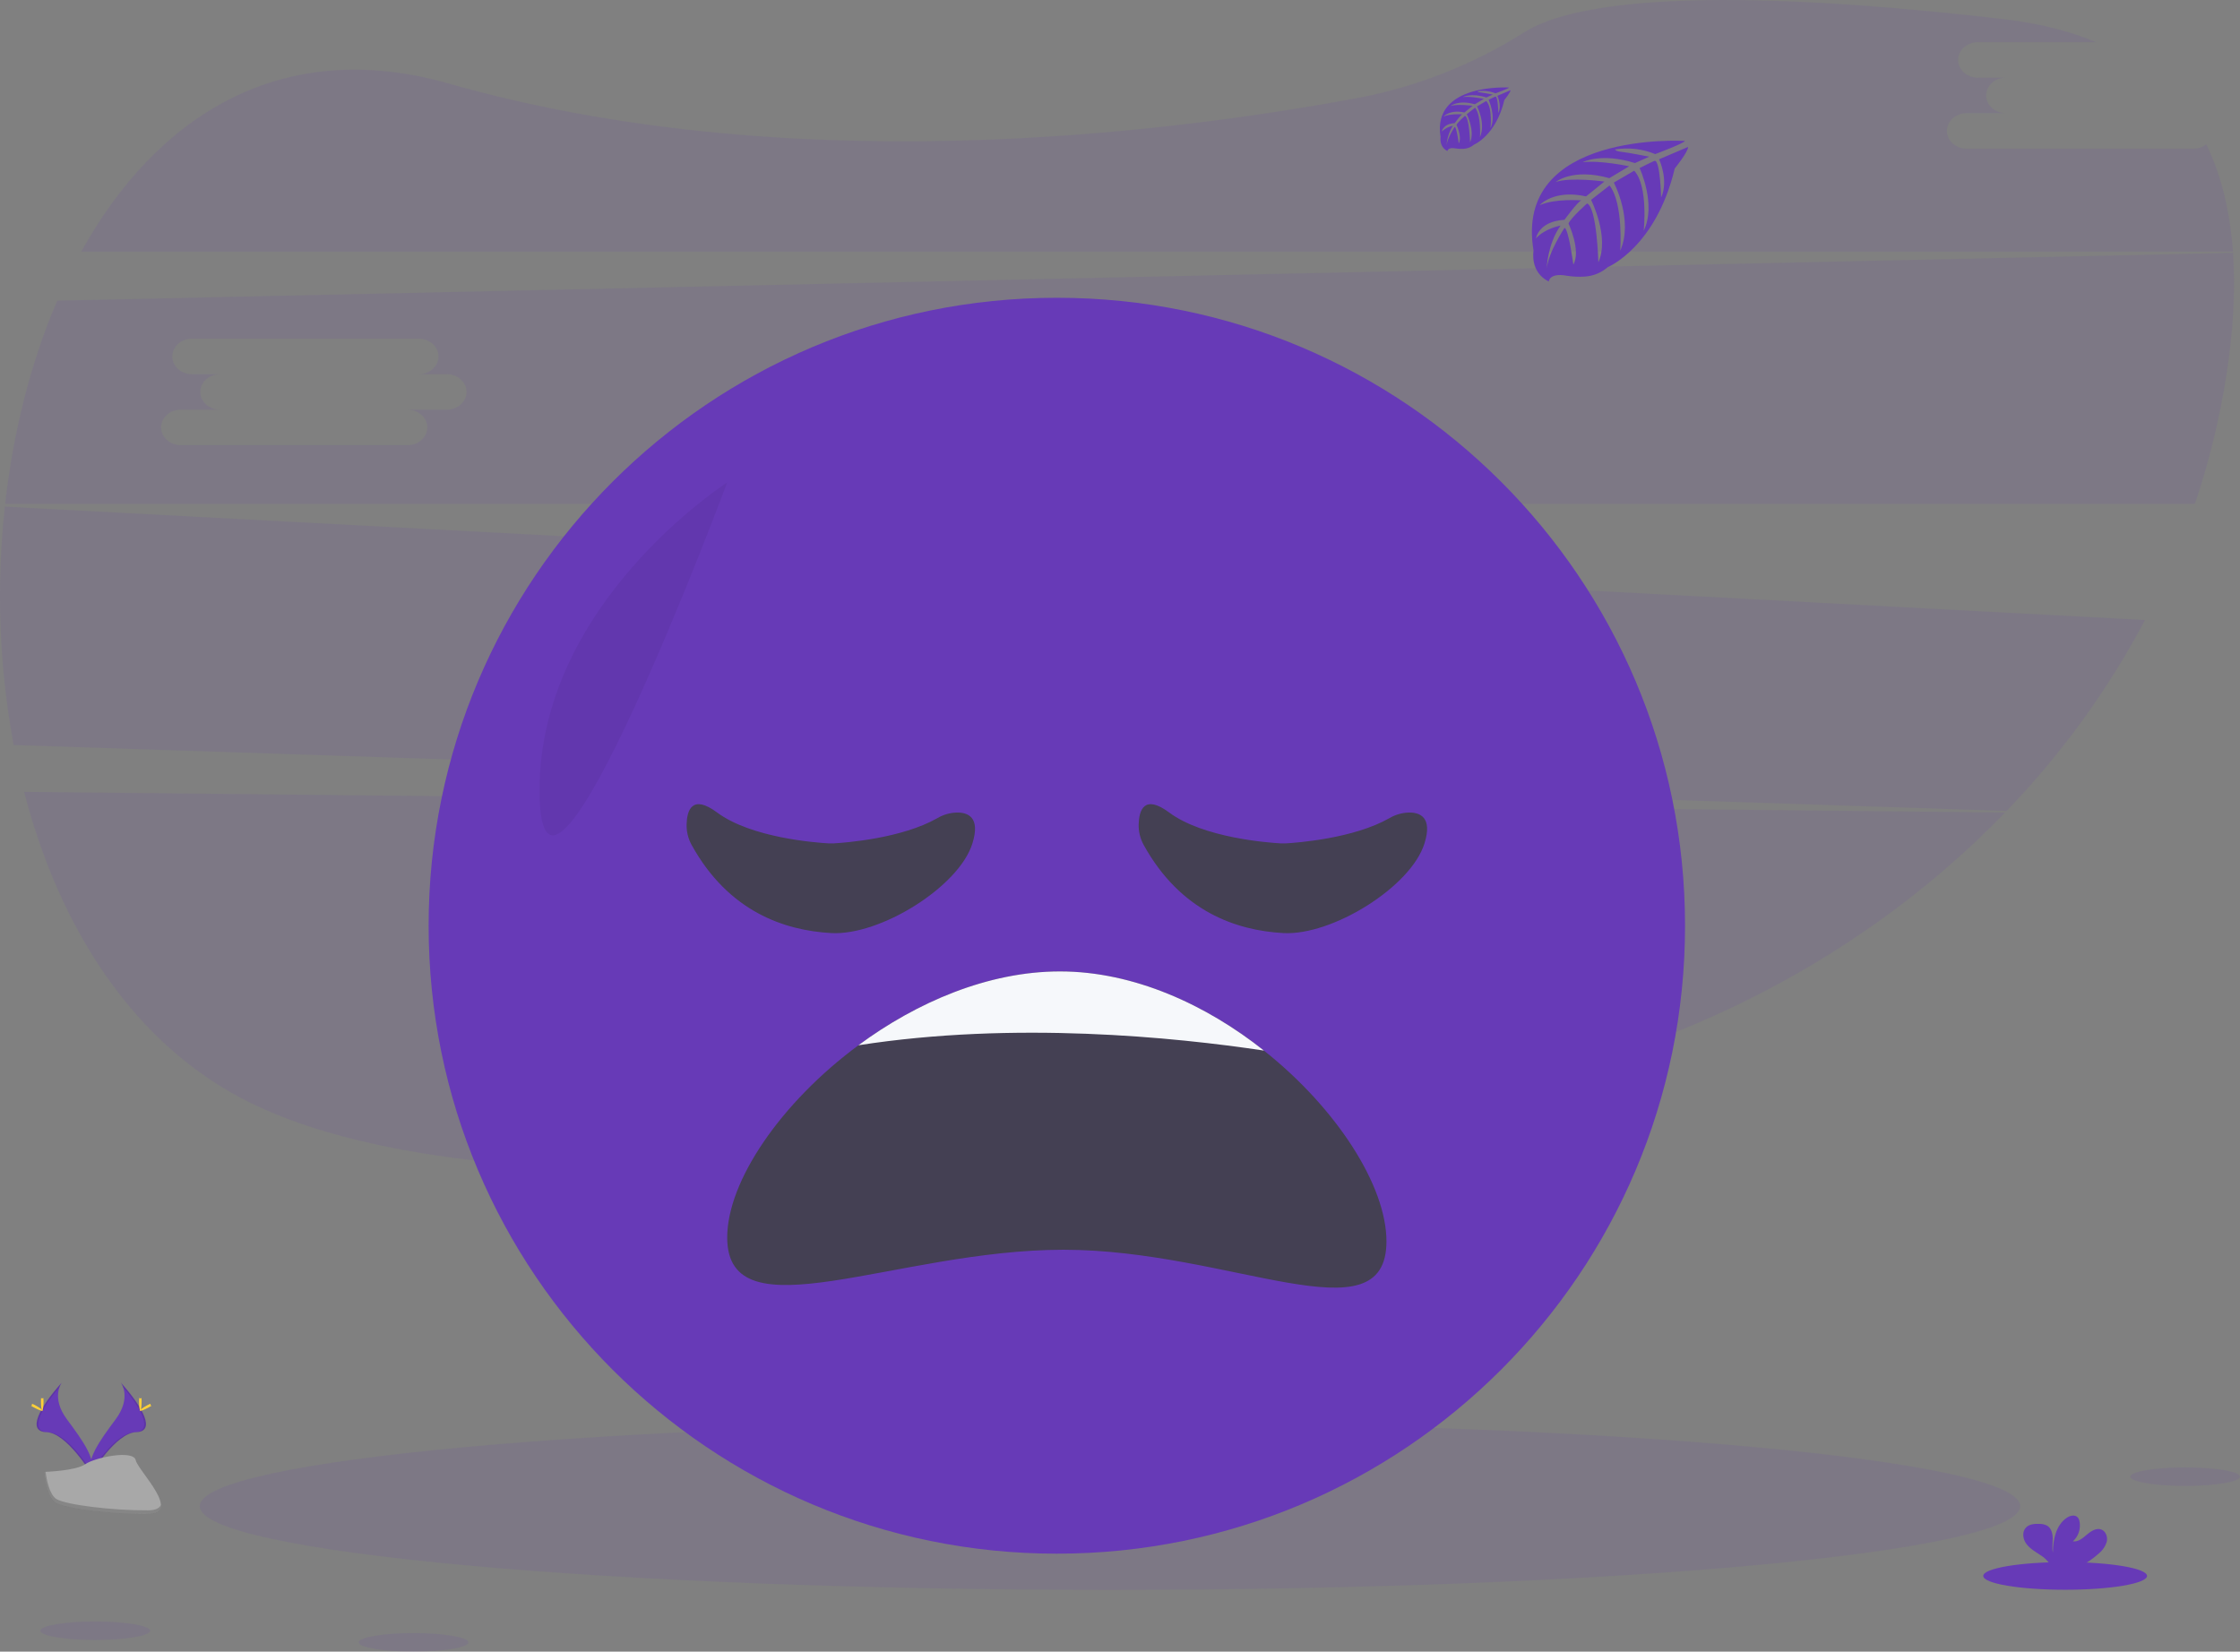 <svg width="716" height="528" viewBox="0 0 716 528" fill="none" xmlns="http://www.w3.org/2000/svg">
<rect x="0" y="0" width="716" height="528" fill="#808080" stroke="none"/>
<g clip-path="url(#clip0)">
<path opacity="0.1" d="M7.707 253.143C19.013 296.826 42.927 334.587 80.718 352.891C159.281 390.933 336.462 371.313 468.698 348.792C537.101 337.144 597.224 304.999 640.899 259.761L7.707 253.143Z" fill="#673AB7"/>
<path opacity="0.1" d="M701.146 47.522H628.591C625.148 47.522 622.323 44.971 622.323 41.854C622.323 38.737 625.148 36.18 628.591 36.18H641.14C637.69 36.18 634.872 33.629 634.872 30.506C634.872 27.382 637.69 24.838 641.14 24.838H632.184C628.734 24.838 625.909 22.287 625.909 19.164C625.909 16.04 628.734 13.496 632.184 13.496H670.053C661.65 9.963 651.828 7.451 640.509 6.13C537.244 -5.863 500.377 2.069 487.372 10.223C471.162 20.512 453.156 27.652 434.298 31.267C370.588 43.156 251.442 57.459 143.451 26.712C89.778 11.401 49.885 37.241 25.977 80.435H713.748C712.85 67.883 710.161 56.287 705.228 46.142C704.059 47.044 702.623 47.53 701.146 47.522V47.522Z" fill="#673AB7"/>
<path opacity="0.1" d="M1.556 161.964C-1.231 187.369 -0.284 213.045 4.367 238.176L641.388 259.253C658.923 241.071 673.822 220.521 685.649 198.203L1.556 161.964ZM253.505 216.332H240.962C244.412 216.332 247.237 218.889 247.237 222.006C247.237 225.123 244.412 227.674 240.962 227.674H168.407C164.963 227.674 162.138 225.123 162.138 222.006C162.138 218.889 164.963 216.332 168.407 216.332H180.956C177.506 216.332 174.688 213.781 174.688 210.664C174.688 207.547 177.506 204.99 180.956 204.99H171.993C168.543 204.99 165.718 202.439 165.718 199.322C165.718 196.205 168.543 193.647 171.993 193.647H244.549C247.998 193.647 250.817 196.198 250.817 199.322C250.817 202.445 247.998 204.99 244.549 204.99H253.505C256.955 204.99 259.773 207.54 259.773 210.664C259.773 213.787 256.955 216.332 253.505 216.332Z" fill="#673AB7"/>
<path opacity="0.1" d="M713.774 80.826L18.303 96.118C9.842 115.789 4.231 138.031 1.647 161.079H701.589C706.144 147.594 709.524 133.741 711.691 119.674C713.78 106.132 714.613 93.033 713.774 80.826ZM142.852 130.964H130.31C133.759 130.964 136.584 133.521 136.584 136.638C136.584 139.755 133.759 142.312 130.31 142.312H57.754C54.311 142.312 51.486 139.755 51.486 136.638C51.486 133.521 54.311 130.964 57.754 130.964H70.303C66.854 130.964 64.035 128.413 64.035 125.296C64.035 122.179 66.854 119.622 70.303 119.622H61.34C57.891 119.622 55.066 117.071 55.066 113.954C55.066 110.837 57.891 108.28 61.34 108.28H133.896C137.346 108.28 140.164 110.83 140.164 113.954C140.164 117.077 137.346 119.622 133.896 119.622H142.852C146.302 119.622 149.121 122.179 149.121 125.296C149.121 128.413 146.302 130.964 142.852 130.964Z" fill="#673AB7"/>
<path opacity="0.1" d="M354.791 508.264C515.472 508.264 645.729 496.284 645.729 481.506C645.729 466.728 515.472 454.749 354.791 454.749C194.11 454.749 63.853 466.728 63.853 481.506C63.853 496.284 194.11 508.264 354.791 508.264Z" fill="#673AB7"/>
<path d="M337.809 496.688C448.709 496.688 538.611 406.81 538.611 295.941C538.611 185.071 448.709 95.194 337.809 95.194C226.909 95.194 137.007 185.071 137.007 295.941C137.007 406.81 226.909 496.688 337.809 496.688Z" fill="#673AB7"/>
<path d="M443.17 396.822C443.17 428.512 393.337 399.529 339.912 399.529C286.486 399.529 232.448 427.314 232.448 395.624C232.448 377.554 249.671 352.423 274.379 334.17C292.995 320.414 315.854 310.562 338.818 310.562C362.433 310.562 385.566 321.227 404.018 335.869C427.308 354.33 443.17 379.135 443.17 396.822Z" fill="#444053"/>
<path d="M404.012 335.856C375.613 331.58 324.251 326.368 274.379 334.157C292.995 320.401 315.854 310.549 338.818 310.549C362.426 310.549 385.559 321.214 404.012 335.856Z" fill="#F6F8FB"/>
<path opacity="0.05" d="M232.448 154.233C232.448 154.233 171.96 192.893 172.455 253.364C172.95 313.835 232.448 154.233 232.448 154.233Z" fill="black"/>
<path d="M538.533 45.049C538.533 45.049 483.727 41.75 490.191 80.142C490.191 80.142 488.889 86.923 495.059 90.007C495.059 90.007 495.157 87.164 500.677 88.127C502.644 88.456 504.643 88.552 506.632 88.413C509.321 88.23 511.876 87.175 513.909 85.407V85.407C513.909 85.407 529.316 79.049 535.311 53.873C535.311 53.873 539.744 48.381 539.568 46.975L530.319 50.919C530.319 50.919 533.475 57.589 530.969 63.133C530.969 63.133 530.67 51.166 528.893 51.42C528.535 51.478 524.089 53.73 524.089 53.73C524.089 53.73 529.524 65.352 525.391 73.791C525.391 73.791 526.947 59.476 522.358 54.569L515.849 58.37C515.849 58.37 522.202 70.369 517.893 80.162C517.893 80.162 518.999 65.143 514.482 59.294L508.579 63.894C508.579 63.894 514.547 75.724 510.909 83.845C510.909 83.845 510.434 66.36 507.303 65.039C507.303 65.039 502.141 69.594 501.354 71.462C501.354 71.462 505.441 80.045 502.909 84.574C502.909 84.574 501.354 72.926 500.078 72.861C500.078 72.861 494.936 80.579 494.395 85.875C494.395 85.875 494.623 78.002 498.828 72.126C498.828 72.126 493.855 72.978 490.959 76.206C490.959 76.206 491.759 70.746 500.071 70.271C500.071 70.271 504.322 64.415 505.461 64.063C505.461 64.063 497.162 63.367 492.13 65.599C492.13 65.599 496.556 60.452 506.977 62.788L512.835 58.038C512.835 58.038 501.913 56.541 497.279 58.194C497.279 58.194 502.61 53.639 514.404 56.957L520.75 53.164C520.75 53.164 511.436 51.16 505.884 51.862C505.884 51.862 511.742 48.706 522.605 52.129L527.162 50.092C527.162 50.092 520.334 48.752 518.336 48.544C516.337 48.335 516.233 47.776 516.233 47.776C520.569 47.071 525.016 47.587 529.075 49.266C529.075 49.266 538.696 45.654 538.533 45.049Z" fill="#673AB7"/>
<path d="M482.321 27.981C482.321 27.981 457.587 26.484 460.477 43.832C460.477 43.832 459.898 46.897 462.677 48.29C462.677 48.29 462.716 46.988 465.216 47.444C466.104 47.59 467.006 47.634 467.904 47.574C469.12 47.487 470.275 47.01 471.198 46.214V46.214C471.198 46.214 478.156 43.338 480.863 31.963C480.863 31.963 482.868 29.484 482.816 28.846L478.637 30.629C478.637 30.629 480.069 33.642 478.943 36.147C478.943 36.147 478.807 30.74 478.006 30.87C477.843 30.87 475.832 31.911 475.832 31.911C475.832 31.911 478.292 37.163 476.437 40.976C476.437 40.976 477.14 34.508 475.07 32.289L472.128 34.007C472.128 34.007 474.999 39.434 473.053 43.858C473.053 43.858 473.547 37.071 471.51 34.429L468.841 36.505C468.841 36.505 471.536 41.848 469.896 45.518C469.896 45.518 469.681 37.618 468.262 37.019C468.262 37.019 465.932 39.076 465.574 39.922C465.574 39.922 467.422 43.826 466.277 45.85C466.277 45.85 465.574 40.585 464.975 40.566C464.975 40.566 462.651 44.047 462.41 46.422C462.522 44.212 463.211 42.069 464.409 40.208C463.069 40.461 461.834 41.102 460.855 42.049C460.855 42.049 461.213 39.583 464.982 39.368C464.982 39.368 466.902 36.727 467.416 36.564C467.416 36.564 463.667 36.252 461.395 37.26C461.395 37.26 463.393 34.931 468.106 35.959L470.709 33.818C470.709 33.818 465.776 33.167 463.68 33.883C463.68 33.883 466.088 31.827 471.419 33.33L474.283 31.612C474.283 31.612 470.078 30.707 467.566 31.033C467.566 31.033 470.215 29.608 475.123 31.156L477.173 30.232C477.173 30.232 474.088 29.627 473.189 29.536C472.291 29.445 472.233 29.191 472.233 29.191C474.187 28.866 476.192 29.092 478.026 29.842C478.026 29.842 482.393 28.254 482.321 27.981Z" fill="#673AB7"/>
<path opacity="0.1" d="M698.471 475.031C708.152 475.031 716 473.706 716 472.071C716 470.436 708.152 469.11 698.471 469.11C688.79 469.11 680.943 470.436 680.943 472.071C680.943 473.706 688.79 475.031 698.471 475.031Z" fill="#673AB7"/>
<path opacity="0.1" d="M30.442 524.284C40.123 524.284 47.971 522.959 47.971 521.324C47.971 519.688 40.123 518.363 30.442 518.363C20.762 518.363 12.914 519.688 12.914 521.324C12.914 522.959 20.762 524.284 30.442 524.284Z" fill="#673AB7"/>
<path opacity="0.1" d="M132.197 528C141.878 528 149.726 526.674 149.726 525.039C149.726 523.404 141.878 522.078 132.197 522.078C122.517 522.078 114.669 523.404 114.669 525.039C114.669 526.674 122.517 528 132.197 528Z" fill="#673AB7"/>
<path d="M660.107 508.225C674.562 508.225 686.28 506.244 686.28 503.8C686.28 501.356 674.562 499.375 660.107 499.375C645.653 499.375 633.935 501.356 633.935 503.8C633.935 506.244 645.653 508.225 660.107 508.225Z" fill="#673AB7"/>
<path d="M670.925 496.57C672.12 495.596 672.991 494.282 673.425 492.803C673.744 491.313 673.106 489.517 671.68 488.97C670.079 488.358 668.367 489.471 667.072 490.59C665.777 491.709 664.286 492.985 662.587 492.751C663.461 491.96 664.115 490.956 664.484 489.837C664.854 488.718 664.927 487.523 664.696 486.367C664.622 485.888 664.42 485.439 664.11 485.066C663.219 484.116 661.611 484.519 660.544 485.267C657.159 487.649 656.215 492.243 656.195 496.382C655.857 494.891 656.143 493.336 656.137 491.827C656.13 490.317 655.707 488.573 654.419 487.773C653.619 487.346 652.721 487.135 651.815 487.161C650.292 487.102 648.6 487.252 647.558 488.365C646.256 489.751 646.601 492.067 647.727 493.571C648.853 495.074 650.559 496.05 652.127 497.097C653.39 497.848 654.467 498.873 655.278 500.097C655.373 500.27 655.451 500.45 655.512 500.637H665.048C667.181 499.553 669.159 498.185 670.925 496.57V496.57Z" fill="#673AB7"/>
<path d="M38.624 442.007C38.624 442.007 42.198 446.68 36.971 453.72C31.744 460.761 27.435 466.735 29.16 471.134C29.16 471.134 37.043 458.028 43.48 457.839C49.917 457.651 45.68 449.888 38.624 442.007Z" fill="#673AB7"/>
<path opacity="0.1" d="M38.624 442.007C38.934 442.459 39.18 442.952 39.353 443.472C45.615 450.825 48.947 457.69 42.933 457.859C37.322 458.022 30.566 468.043 28.984 470.574C29.04 470.77 29.105 470.964 29.18 471.153C29.18 471.153 37.062 458.048 43.499 457.859C49.937 457.67 45.68 449.888 38.624 442.007Z" fill="black"/>
<path d="M45.27 447.962C45.27 449.608 45.081 450.942 44.853 450.942C44.626 450.942 44.443 449.64 44.443 447.962C44.443 446.283 44.671 447.09 44.906 447.09C45.14 447.09 45.27 446.315 45.27 447.962Z" fill="#FFD037"/>
<path d="M47.522 449.927C46.077 450.714 44.821 451.189 44.71 450.987C44.599 450.786 45.687 449.992 47.132 449.204C48.577 448.417 48.004 448.99 48.114 449.204C48.225 449.419 48.993 449.139 47.522 449.927Z" fill="#FFD037"/>
<path d="M19.735 442.007C19.735 442.007 16.162 446.68 21.382 453.72C26.602 460.761 30.918 466.735 29.193 471.134C29.193 471.134 21.304 458.028 14.873 457.839C8.442 457.651 12.673 449.888 19.735 442.007Z" fill="#673AB7"/>
<path opacity="0.1" d="M19.735 442.007C19.422 442.457 19.176 442.951 19.006 443.472C12.745 450.825 9.405 457.69 15.426 457.859C21.03 458.022 27.793 468.043 29.369 470.574C29.315 470.77 29.252 470.963 29.18 471.153C29.18 471.153 21.291 458.048 14.86 457.859C8.429 457.67 12.673 449.888 19.735 442.007Z" fill="black"/>
<path d="M13.09 447.962C13.09 449.608 13.272 450.942 13.5 450.942C13.727 450.942 13.91 449.64 13.91 447.962C13.91 446.283 13.682 447.09 13.454 447.09C13.226 447.09 13.09 446.315 13.09 447.962Z" fill="#FFD037"/>
<path d="M10.805 449.927C12.25 450.714 13.513 451.189 13.623 450.987C13.734 450.786 12.647 449.992 11.202 449.204C9.757 448.417 10.323 448.99 10.219 449.204C10.115 449.419 9.36 449.139 10.805 449.927Z" fill="#FFD037"/>
<path d="M14.229 470.542C14.229 470.542 24.226 470.236 27.247 468.088C30.267 465.941 42.627 463.384 43.376 466.787C44.124 470.19 58.398 483.901 47.112 483.992C35.825 484.083 20.887 482.228 17.88 480.4C14.873 478.571 14.229 470.542 14.229 470.542Z" fill="#A8A8A8"/>
<path opacity="0.2" d="M47.301 482.827C36.014 482.918 21.076 481.064 18.069 479.235C15.778 477.843 14.866 472.839 14.56 470.529H14.229C14.229 470.529 14.879 478.591 17.867 480.419C20.855 482.248 35.812 484.103 47.099 484.011C50.353 484.011 51.479 482.821 51.421 481.109C50.965 482.157 49.728 482.808 47.301 482.827Z" fill="black"/>
<path d="M266.419 269.619C270.24 269.404 288.224 268.051 299.647 261.537C301.482 260.458 303.554 259.848 305.681 259.761C309.313 259.656 313.492 261.173 310.817 269.658C306.482 283.538 281.311 299.155 265.69 298.29C250.667 297.457 232.846 291.405 221.077 270.127C219.95 268.079 219.394 265.766 219.47 263.431C219.606 259.136 221.168 253.754 229.233 259.754C240.129 267.856 260.802 269.391 264.948 269.619C265.438 269.645 265.929 269.645 266.419 269.619V269.619Z" fill="#444053"/>
<path d="M410.918 269.619C414.739 269.404 432.723 268.051 444.146 261.537C445.981 260.458 448.053 259.848 450.18 259.761C453.812 259.656 457.991 261.173 455.316 269.658C450.981 283.538 425.81 299.155 410.189 298.29C395.166 297.457 377.345 291.405 365.576 270.127C364.449 268.079 363.893 265.766 363.969 263.431C364.105 259.136 365.667 253.754 373.732 259.754C384.628 267.856 405.301 269.391 409.447 269.619C409.937 269.645 410.428 269.645 410.918 269.619V269.619Z" fill="#444053"/>
</g>
<defs>
<clipPath id="clip0">
<rect width="716" height="528" fill="white"/>
</clipPath>
</defs>
</svg>

